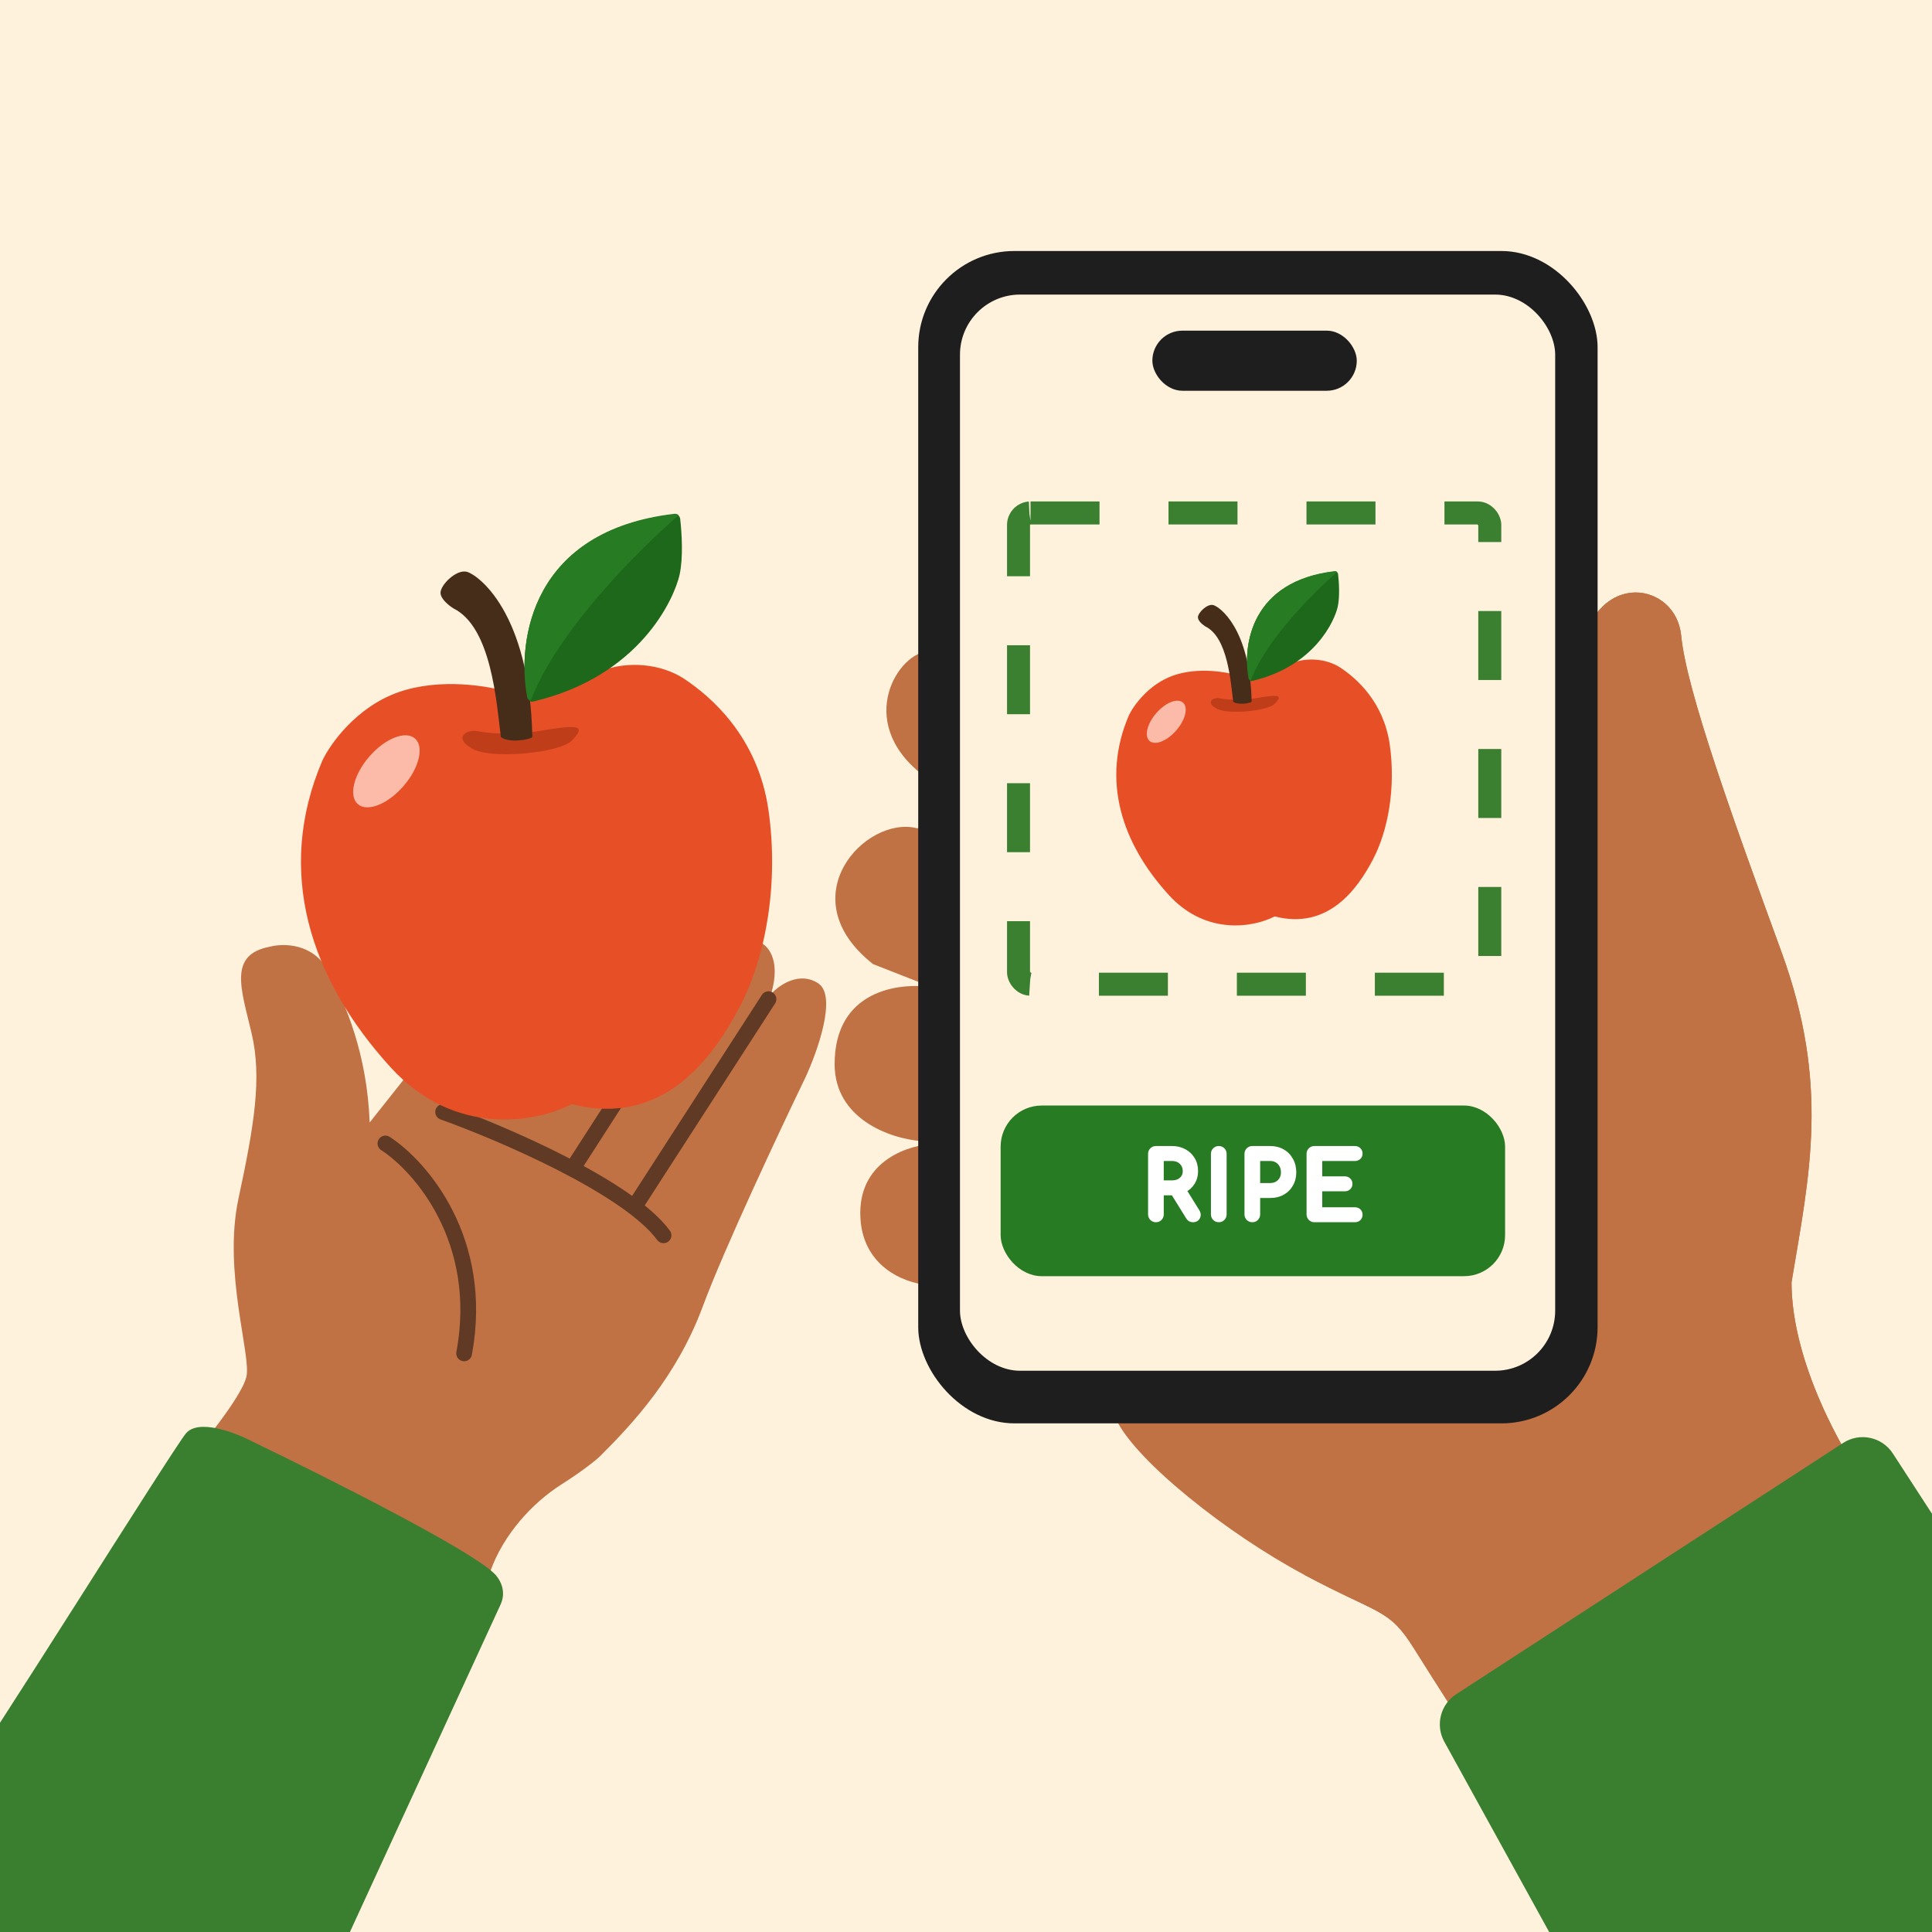 <svg width="240" height="240" viewBox="0 0 240 240" fill="none" xmlns="http://www.w3.org/2000/svg">
<rect x="0" y="0" width="240" height="240" fill="#808080" stroke="none"/>
<g clip-path="url(#clip0_467_3091)">
<rect width="240" height="240" fill="#FEF2DD"/>
<path d="M30.603 171.055C30.082 173.141 26.475 177.791 24.736 179.855L59.612 197.456L60.916 195.175C62.545 190.612 66.131 186.7 69.716 184.419C72.584 182.593 74.171 181.268 74.605 180.833C78.516 176.922 84.057 171.055 87.317 162.255C89.924 155.214 96.878 140.417 100.028 133.898C101.549 130.639 104.005 123.729 101.658 122.164C99.311 120.6 96.769 122.382 95.791 123.468C97.095 119.035 95.248 117.275 94.161 116.949L68.412 111.082L45.922 139.439C45.596 130.965 42.989 124.772 40.707 120.534C38.882 117.145 35.166 117.166 33.537 117.601C28.322 118.579 29.951 122.816 31.255 128.357C32.559 133.898 31.581 139.765 29.625 148.891C27.67 158.018 31.255 168.448 30.603 171.055Z" fill="#C17244"/>
<path d="M71.672 144.328L89.924 115.971" stroke="#603A25" stroke-width="1.956" stroke-linecap="round"/>
<path d="M78.842 149.869L95.465 124.12" stroke="#603A25" stroke-width="1.956" stroke-linecap="round"/>
<path d="M47.879 142.047C52.225 144.872 60.265 154.041 57.657 168.122" stroke="#603A25" stroke-width="1.956" stroke-linecap="round"/>
<path d="M55.048 138.135C62.328 140.743 77.995 147.457 82.427 153.454" stroke="#603A25" stroke-width="1.956" stroke-linecap="round"/>
<path d="M23.108 178.049C21.544 179.874 -2.609 218.613 -5.76 222.633V250.651H38.568L62.221 199.235C63.003 197.41 61.895 195.867 61.243 195.324C57.853 192.195 39.84 183.155 31.257 179.027C29.193 177.94 24.673 176.224 23.108 178.049Z" fill="#397F2F"/>
<path d="M49.508 85.984C44.293 87.81 41.033 92.394 40.056 94.459C34.189 108.148 38.426 121.512 48.53 132.594C56.613 141.459 66.891 139.33 71.02 137.157C82.428 140.09 88.621 131.29 91.88 125.097C95.139 118.904 96.769 109.778 95.465 100.652C94.162 91.525 88.312 86.539 85.035 84.355C82.102 82.399 77.865 82.073 74.605 83.377C71.346 84.681 73.627 80.769 69.716 81.421C66.587 81.943 63.849 86.419 63.197 85.984C60.807 85.224 54.723 84.159 49.508 85.984Z" fill="#E74F26"/>
<ellipse cx="48.001" cy="95.816" rx="2.806" ry="5.404" transform="rotate(41 48.001 95.816)" fill="#FCBAA8"/>
<path d="M70.996 92.027C69.485 93.55 60.65 94.425 58.491 92.896C56.384 91.674 57.9 90.519 59.406 90.841C60.5 91.076 63.611 91.389 67.3 90.759C71.911 89.972 72.885 90.123 70.996 92.027Z" fill="#C03D1A"/>
<path d="M83.784 63.888C66.114 65.937 64.168 79.484 65.485 86.654C65.549 87.007 65.902 87.227 66.251 87.144C79.513 84.006 83.753 74.351 84.414 71.423C84.888 69.319 84.699 66.198 84.493 64.437C84.453 64.091 84.13 63.848 83.784 63.888Z" fill="#1D681A"/>
<path d="M56.353 75.591C61.046 77.937 61.676 87.216 62.22 91.562C63.263 92.344 65.805 91.888 66.131 91.562C65.805 75.916 59.286 71.353 57.983 71.027C56.679 70.701 54.723 72.657 54.723 73.635C54.723 74.417 55.81 75.265 56.353 75.591Z" fill="#462D1A"/>
<path d="M83.783 63.825C83.984 63.801 84.176 63.875 84.31 64.007C79.297 68.314 69.147 78.49 65.917 87.067C65.702 87.001 65.528 86.827 65.484 86.59C64.167 79.42 66.113 65.874 83.783 63.825Z" fill="#277C23"/>
<path d="M222.55 159.288C222.55 169.231 228.924 180.427 232.111 184.782L183.033 216.333C181.652 214.208 178.253 208.939 175.703 204.86C172.517 199.761 171.56 200.717 162 195.618C152.439 190.519 141.285 181.596 138.736 176.497C136.696 172.418 122.164 163.537 115.153 159.606C112.391 159.394 106.867 157.312 106.867 150.683C106.867 144.054 113.028 142.185 116.109 142.079L114.515 141.76C110.373 141.441 103.68 138.892 103.68 132.199C103.68 123.018 111.647 122.001 115.79 122.639L108.461 119.77C97.944 111.485 107.504 101.287 113.878 102.88H120.571L114.516 96.188C106.102 89.559 111.647 80.891 115.472 80.891C143.729 91.195 199.796 110.847 198.011 107.023C195.781 102.243 194.506 91.089 196.418 80.891C198.33 70.693 208.209 72.286 208.847 78.978C209.484 85.671 215.221 101.605 221.276 118.177C227.331 134.749 224.781 145.903 222.55 159.288Z" fill="#C17244"/>
<path d="M222.55 159.288C222.55 169.231 228.923 180.427 232.11 184.782L183.032 216.333C181.651 214.208 178.252 208.939 175.703 204.86C172.516 199.761 171.56 200.717 161.999 195.618L208.846 180.321L198.011 107.023C195.78 102.243 194.505 91.089 196.417 80.891C198.329 70.693 208.209 72.286 208.846 78.978C209.483 85.671 215.22 101.605 221.275 118.177C227.33 134.749 224.78 145.903 222.55 159.288Z" fill="#C17244"/>
<rect x="114.065" y="31.18" width="84.394" height="145.635" rx="11.95" fill="#1E1E1E"/>
<rect x="119.252" y="36.593" width="73.938" height="133.686" rx="7.468" fill="#FEF2DD"/>
<rect x="124.303" y="137.334" width="62.666" height="21.198" rx="5.099" fill="#277C23"/>
<path d="M143.592 151.433C143.429 151.433 143.292 151.378 143.181 151.267C143.07 151.156 143.014 151.019 143.014 150.856V143.338C143.014 143.167 143.07 143.03 143.181 142.927C143.292 142.816 143.429 142.76 143.592 142.76H145.591C146.146 142.76 146.638 142.879 147.068 143.115C147.497 143.345 147.83 143.663 148.067 144.071C148.311 144.478 148.434 144.952 148.434 145.492C148.434 145.995 148.311 146.443 148.067 146.836C147.83 147.228 147.497 147.535 147.068 147.757C146.638 147.98 146.146 148.091 145.591 148.091H144.169V150.856C144.169 151.019 144.114 151.156 144.002 151.267C143.899 151.378 143.762 151.433 143.592 151.433ZM148.2 151.433C148.097 151.433 148 151.411 147.912 151.367C147.83 151.322 147.76 151.252 147.701 151.156L145.702 147.935L146.823 147.613L148.645 150.545C148.778 150.76 148.796 150.963 148.7 151.156C148.604 151.341 148.437 151.433 148.2 151.433ZM144.169 147.025H145.591C145.931 147.025 146.231 146.962 146.49 146.836C146.749 146.702 146.953 146.521 147.101 146.292C147.249 146.055 147.323 145.788 147.323 145.492C147.323 145.166 147.249 144.877 147.101 144.626C146.953 144.374 146.749 144.178 146.49 144.037C146.231 143.897 145.931 143.826 145.591 143.826H144.169V147.025ZM151.402 151.433C151.239 151.433 151.102 151.378 150.991 151.267C150.88 151.156 150.824 151.019 150.824 150.856V143.338C150.824 143.167 150.88 143.03 150.991 142.927C151.102 142.816 151.239 142.76 151.402 142.76C151.572 142.76 151.709 142.816 151.812 142.927C151.924 143.03 151.979 143.167 151.979 143.338V150.856C151.979 151.019 151.924 151.156 151.812 151.267C151.709 151.378 151.572 151.433 151.402 151.433ZM155.568 151.433C155.405 151.433 155.268 151.378 155.157 151.267C155.046 151.156 154.99 151.019 154.99 150.856V143.338C154.99 143.167 155.046 143.03 155.157 142.927C155.268 142.816 155.405 142.76 155.568 142.76H157.789C158.344 142.76 158.836 142.882 159.266 143.127C159.695 143.371 160.028 143.711 160.265 144.148C160.51 144.578 160.632 145.074 160.632 145.636C160.632 146.177 160.51 146.658 160.265 147.08C160.028 147.502 159.695 147.832 159.266 148.068C158.836 148.305 158.344 148.424 157.789 148.424H156.145V150.856C156.145 151.019 156.09 151.156 155.979 151.267C155.875 151.378 155.738 151.433 155.568 151.433ZM156.145 147.358H157.789C158.129 147.358 158.429 147.284 158.688 147.136C158.947 146.988 159.151 146.784 159.299 146.525C159.447 146.266 159.521 145.97 159.521 145.636C159.521 145.281 159.447 144.97 159.299 144.704C159.151 144.43 158.947 144.215 158.688 144.059C158.429 143.904 158.129 143.826 157.789 143.826H156.145V147.358ZM163.28 151.433C163.117 151.433 162.98 151.378 162.869 151.267C162.758 151.156 162.703 151.019 162.703 150.856V143.338C162.703 143.167 162.758 143.03 162.869 142.927C162.98 142.816 163.117 142.76 163.28 142.76H168.3C168.47 142.76 168.607 142.812 168.711 142.916C168.814 143.012 168.866 143.141 168.866 143.304C168.866 143.46 168.814 143.586 168.711 143.682C168.607 143.778 168.47 143.826 168.3 143.826H163.858V146.525H167.045C167.215 146.525 167.352 146.577 167.456 146.68C167.559 146.777 167.611 146.902 167.611 147.058C167.611 147.213 167.559 147.343 167.456 147.447C167.352 147.543 167.215 147.591 167.045 147.591H163.858V150.367H168.3C168.47 150.367 168.607 150.415 168.711 150.512C168.814 150.608 168.866 150.734 168.866 150.889C168.866 151.052 168.814 151.185 168.711 151.289C168.607 151.385 168.47 151.433 168.3 151.433H163.28Z" fill="white"/>
<path d="M143.181 151.267L142.9 151.547H142.9L143.181 151.267ZM143.181 142.927L143.451 143.217L143.461 143.207L143.181 142.927ZM147.068 143.115L146.876 143.463L146.881 143.465L147.068 143.115ZM148.067 144.071L147.724 144.27L147.727 144.275L148.067 144.071ZM148.067 146.836L147.73 146.626L147.727 146.631L148.067 146.836ZM147.068 147.757L147.25 148.11H147.25L147.068 147.757ZM144.169 148.091V147.694H143.772V148.091H144.169ZM144.002 151.267L143.722 150.986L143.713 150.996L144.002 151.267ZM147.912 151.367L147.722 151.715L147.728 151.718L147.734 151.721L147.912 151.367ZM147.701 151.156L148.038 150.948L148.038 150.947L147.701 151.156ZM145.702 147.935L145.592 147.554L145.088 147.699L145.365 148.144L145.702 147.935ZM146.823 147.613L147.16 147.404L147.002 147.149L146.714 147.232L146.823 147.613ZM148.645 150.545L148.981 150.336L148.981 150.336L148.645 150.545ZM148.7 151.156L149.052 151.339L149.055 151.333L148.7 151.156ZM144.169 147.025H143.772V147.421H144.169V147.025ZM146.49 146.836L146.663 147.193L146.671 147.188L146.49 146.836ZM147.101 146.292L147.434 146.507L147.437 146.502L147.101 146.292ZM146.49 144.037L146.301 144.386L146.301 144.386L146.49 144.037ZM144.169 143.826V143.43H143.772V143.826H144.169ZM143.592 151.433V151.037C143.53 151.037 143.495 151.02 143.461 150.986L143.181 151.267L142.9 151.547C143.089 151.736 143.328 151.83 143.592 151.83V151.433ZM143.181 151.267L143.461 150.986C143.427 150.953 143.411 150.918 143.411 150.856H143.014H142.617C142.617 151.12 142.712 151.359 142.9 151.547L143.181 151.267ZM143.014 150.856H143.411V143.338H143.014H142.617V150.856H143.014ZM143.014 143.338H143.411C143.411 143.263 143.431 143.236 143.451 143.217L143.181 142.927L142.91 142.637C142.708 142.825 142.617 143.072 142.617 143.338H143.014ZM143.181 142.927L143.461 143.207C143.495 143.173 143.53 143.157 143.592 143.157V142.76V142.363C143.328 142.363 143.089 142.458 142.9 142.646L143.181 142.927ZM143.592 142.76V143.157H145.591V142.76V142.363H143.592V142.76ZM145.591 142.76V143.157C146.088 143.157 146.513 143.262 146.876 143.463L147.068 143.115L147.259 142.768C146.764 142.495 146.204 142.363 145.591 142.363V142.76ZM147.068 143.115L146.881 143.465C147.247 143.661 147.526 143.929 147.724 144.27L148.067 144.071L148.41 143.871C148.135 143.398 147.747 143.029 147.255 142.766L147.068 143.115ZM148.067 144.071L147.727 144.275C147.929 144.612 148.037 145.013 148.037 145.492H148.434H148.83C148.83 144.89 148.693 144.343 148.407 143.866L148.067 144.071ZM148.434 145.492H148.037C148.037 145.928 147.932 146.302 147.73 146.626L148.067 146.836L148.404 147.045C148.691 146.584 148.83 146.063 148.83 145.492H148.434ZM148.067 146.836L147.727 146.631C147.531 146.957 147.253 147.215 146.885 147.405L147.068 147.757L147.25 148.11C147.74 147.856 148.13 147.499 148.407 147.041L148.067 146.836ZM147.068 147.757L146.885 147.405C146.52 147.594 146.092 147.694 145.591 147.694V148.091V148.487C146.2 148.487 146.756 148.365 147.25 148.11L147.068 147.757ZM145.591 148.091V147.694H144.169V148.091V148.487H145.591V148.091ZM144.169 148.091H143.772V150.856H144.169H144.566V148.091H144.169ZM144.169 150.856H143.772C143.772 150.918 143.756 150.953 143.722 150.986L144.002 151.267L144.283 151.547C144.471 151.359 144.566 151.12 144.566 150.856H144.169ZM144.002 151.267L143.713 150.996C143.693 151.017 143.667 151.037 143.592 151.037V151.433V151.83C143.857 151.83 144.104 151.739 144.292 151.537L144.002 151.267ZM148.2 151.433V151.037C148.155 151.037 148.12 151.028 148.089 151.012L147.912 151.367L147.734 151.721C147.881 151.795 148.038 151.83 148.2 151.83V151.433ZM147.912 151.367L148.101 151.019C148.093 151.014 148.069 150.998 148.038 150.948L147.701 151.156L147.363 151.364C147.45 151.506 147.568 151.631 147.722 151.715L147.912 151.367ZM147.701 151.156L148.038 150.947L146.039 147.726L145.702 147.935L145.365 148.144L147.364 151.365L147.701 151.156ZM145.702 147.935L145.811 148.316L146.933 147.994L146.823 147.613L146.714 147.232L145.592 147.554L145.702 147.935ZM146.823 147.613L146.486 147.822L148.308 150.754L148.645 150.545L148.981 150.336L147.16 147.404L146.823 147.613ZM148.645 150.545L148.308 150.754C148.383 150.876 148.368 150.932 148.345 150.978L148.7 151.156L149.055 151.333C149.224 150.994 149.173 150.644 148.981 150.336L148.645 150.545ZM148.7 151.156L148.348 150.973C148.332 151.003 148.319 151.012 148.31 151.017C148.299 151.024 148.268 151.037 148.2 151.037V151.433V151.83C148.37 151.83 148.541 151.797 148.696 151.711C148.853 151.623 148.971 151.493 149.052 151.339L148.7 151.156ZM144.169 147.025V147.421H145.591V147.025V146.628H144.169V147.025ZM145.591 147.025V147.421C145.98 147.421 146.341 147.349 146.663 147.192L146.49 146.836L146.317 146.479C146.121 146.574 145.882 146.628 145.591 146.628V147.025ZM146.49 146.836L146.671 147.188C146.988 147.026 147.246 146.798 147.434 146.507L147.101 146.292L146.768 146.077C146.66 146.244 146.51 146.379 146.309 146.483L146.49 146.836ZM147.101 146.292L147.437 146.502C147.627 146.198 147.72 145.858 147.72 145.492H147.323H146.926C146.926 145.718 146.871 145.911 146.765 146.081L147.101 146.292ZM147.323 145.492H147.72C147.72 145.104 147.631 144.744 147.443 144.425L147.101 144.626L146.759 144.827C146.867 145.011 146.926 145.229 146.926 145.492H147.323ZM147.101 144.626L147.443 144.425C147.258 144.11 147.001 143.863 146.679 143.689L146.49 144.037L146.301 144.386C146.497 144.492 146.648 144.638 146.759 144.827L147.101 144.626ZM146.49 144.037L146.679 143.689C146.354 143.512 145.987 143.43 145.591 143.43V143.826V144.223C145.875 144.223 146.108 144.281 146.301 144.386L146.49 144.037ZM145.591 143.826V143.43H144.169V143.826V144.223H145.591V143.826ZM144.169 143.826H143.772V147.025H144.169H144.566V143.826H144.169ZM150.991 151.267L150.71 151.547L150.991 151.267ZM150.991 142.927L151.261 143.217L151.271 143.207L150.991 142.927ZM151.812 142.927L151.523 143.197L151.532 143.207L151.542 143.217L151.812 142.927ZM151.812 151.267L151.532 150.986L151.523 150.996L151.812 151.267ZM151.402 151.433V151.037C151.34 151.037 151.305 151.02 151.271 150.986L150.991 151.267L150.71 151.547C150.899 151.736 151.138 151.83 151.402 151.83V151.433ZM150.991 151.267L151.271 150.986C151.237 150.953 151.221 150.918 151.221 150.856H150.824H150.427C150.427 151.12 150.522 151.359 150.71 151.547L150.991 151.267ZM150.824 150.856H151.221V143.338H150.824H150.427V150.856H150.824ZM150.824 143.338H151.221C151.221 143.263 151.241 143.236 151.261 143.217L150.991 142.927L150.72 142.637C150.518 142.825 150.427 143.072 150.427 143.338H150.824ZM150.991 142.927L151.271 143.207C151.305 143.173 151.34 143.157 151.402 143.157V142.76V142.363C151.138 142.363 150.899 142.458 150.71 142.646L150.991 142.927ZM151.402 142.76V143.157C151.477 143.157 151.503 143.177 151.523 143.197L151.812 142.927L152.102 142.656C151.914 142.454 151.667 142.363 151.402 142.363V142.76ZM151.812 142.927L151.542 143.217C151.562 143.236 151.582 143.263 151.582 143.338H151.979H152.376C152.376 143.072 152.285 142.825 152.083 142.637L151.812 142.927ZM151.979 143.338H151.582V150.856H151.979H152.376V143.338H151.979ZM151.979 150.856H151.582C151.582 150.918 151.566 150.953 151.532 150.986L151.812 151.267L152.093 151.547C152.281 151.359 152.376 151.12 152.376 150.856H151.979ZM151.812 151.267L151.523 150.996C151.503 151.017 151.477 151.037 151.402 151.037V151.433V151.83C151.667 151.83 151.914 151.739 152.102 151.537L151.812 151.267ZM155.157 151.267L154.876 151.547L155.157 151.267ZM155.157 142.927L155.428 143.217L155.437 143.207L155.157 142.927ZM159.266 143.127L159.07 143.471L159.266 143.127ZM160.265 144.148L159.916 144.337L159.92 144.344L160.265 144.148ZM160.265 147.08L159.922 146.881L159.919 146.886L160.265 147.08ZM159.266 148.068L159.457 148.416V148.416L159.266 148.068ZM156.145 148.424V148.027H155.748V148.424H156.145ZM155.979 151.267L155.698 150.986L155.689 150.996L155.979 151.267ZM156.145 147.358H155.748V147.754H156.145V147.358ZM158.688 147.136L158.491 146.791L158.688 147.136ZM159.299 146.525L159.643 146.722L159.299 146.525ZM159.299 144.704L158.95 144.892L158.952 144.896L159.299 144.704ZM156.145 143.826V143.43H155.748V143.826H156.145ZM155.568 151.433V151.037C155.506 151.037 155.471 151.02 155.437 150.986L155.157 151.267L154.876 151.547C155.065 151.736 155.304 151.83 155.568 151.83V151.433ZM155.157 151.267L155.437 150.986C155.404 150.953 155.387 150.918 155.387 150.856H154.99H154.594C154.594 151.12 154.688 151.359 154.876 151.547L155.157 151.267ZM154.99 150.856H155.387V143.338H154.99H154.594V150.856H154.99ZM154.99 143.338H155.387C155.387 143.263 155.407 143.236 155.427 143.217L155.157 142.927L154.886 142.637C154.685 142.825 154.594 143.072 154.594 143.338H154.99ZM155.157 142.927L155.437 143.207C155.471 143.173 155.506 143.157 155.568 143.157V142.76V142.363C155.304 142.363 155.065 142.458 154.876 142.646L155.157 142.927ZM155.568 142.76V143.157H157.789V142.76V142.363H155.568V142.76ZM157.789 142.76V143.157C158.284 143.157 158.707 143.265 159.07 143.471L159.266 143.127L159.462 142.782C158.966 142.499 158.404 142.363 157.789 142.363V142.76ZM159.266 143.127L159.07 143.471C159.434 143.679 159.715 143.965 159.917 144.337L160.265 144.148L160.614 143.959C160.342 143.458 159.956 143.063 159.462 142.782L159.266 143.127ZM160.265 144.148L159.92 144.344C160.126 144.706 160.235 145.133 160.235 145.636H160.632H161.028C161.028 145.015 160.893 144.449 160.61 143.952L160.265 144.148ZM160.632 145.636H160.235C160.235 146.115 160.128 146.526 159.922 146.881L160.265 147.08L160.608 147.279C160.891 146.79 161.028 146.239 161.028 145.636H160.632ZM160.265 147.08L159.919 146.886C159.719 147.243 159.44 147.519 159.074 147.721L159.266 148.068L159.457 148.416C159.95 148.144 160.337 147.762 160.611 147.274L160.265 147.08ZM159.266 148.068L159.074 147.721C158.711 147.922 158.286 148.027 157.789 148.027V148.424V148.82C158.402 148.82 158.962 148.689 159.457 148.416L159.266 148.068ZM157.789 148.424V148.027H156.145V148.424V148.82H157.789V148.424ZM156.145 148.424H155.748V150.856H156.145H156.542V148.424H156.145ZM156.145 150.856H155.748C155.748 150.918 155.732 150.953 155.698 150.986L155.979 151.267L156.259 151.547C156.447 151.359 156.542 151.12 156.542 150.856H156.145ZM155.979 151.267L155.689 150.996C155.669 151.017 155.643 151.037 155.568 151.037V151.433V151.83C155.833 151.83 156.08 151.739 156.268 151.537L155.979 151.267ZM156.145 147.358V147.754H157.789V147.358V146.961H156.145V147.358ZM157.789 147.358V147.754C158.188 147.754 158.558 147.667 158.885 147.48L158.688 147.136L158.491 146.791C158.3 146.9 158.07 146.961 157.789 146.961V147.358ZM158.688 147.136L158.885 147.48C159.206 147.297 159.46 147.042 159.643 146.722L159.299 146.525L158.955 146.328C158.842 146.526 158.689 146.678 158.491 146.791L158.688 147.136ZM159.299 146.525L159.643 146.722C159.83 146.396 159.918 146.03 159.918 145.636H159.521H159.125C159.125 145.909 159.065 146.136 158.955 146.328L159.299 146.525ZM159.521 145.636H159.918C159.918 145.225 159.832 144.845 159.646 144.511L159.299 144.704L158.952 144.896C159.063 145.095 159.125 145.337 159.125 145.636H159.521ZM159.299 144.704L159.648 144.515C159.467 144.18 159.214 143.913 158.892 143.719L158.688 144.059L158.484 144.399C158.68 144.517 158.835 144.679 158.95 144.892L159.299 144.704ZM158.688 144.059L158.892 143.719C158.564 143.522 158.192 143.43 157.789 143.43V143.826V144.223C158.067 144.223 158.294 144.286 158.484 144.399L158.688 144.059ZM157.789 143.826V143.43H156.145V143.826V144.223H157.789V143.826ZM156.145 143.826H155.748V147.358H156.145H156.542V143.826H156.145ZM162.869 151.267L162.589 151.547L162.869 151.267ZM162.869 142.927L163.14 143.217L163.15 143.207L162.869 142.927ZM168.711 142.916L168.43 143.196L168.435 143.201L168.441 143.206L168.711 142.916ZM168.711 143.682L168.98 143.972L168.98 143.972L168.711 143.682ZM163.858 143.826V143.43H163.461V143.826H163.858ZM163.858 146.525H163.461V146.921H163.858V146.525ZM167.456 146.68L167.175 146.961L167.18 146.966L167.186 146.971L167.456 146.68ZM167.456 147.447L167.726 147.737L167.731 147.732L167.736 147.727L167.456 147.447ZM163.858 147.591V147.194H163.461V147.591H163.858ZM163.858 150.367H163.461V150.764H163.858V150.367ZM168.711 150.512L168.98 150.221L168.711 150.512ZM168.711 151.289L168.98 151.58L168.986 151.575L168.991 151.569L168.711 151.289ZM163.28 151.433V151.037C163.218 151.037 163.183 151.02 163.15 150.986L162.869 151.267L162.589 151.547C162.777 151.736 163.016 151.83 163.28 151.83V151.433ZM162.869 151.267L163.15 150.986C163.116 150.953 163.099 150.918 163.099 150.856H162.703H162.306C162.306 151.12 162.4 151.359 162.589 151.547L162.869 151.267ZM162.703 150.856H163.099V143.338H162.703H162.306V150.856H162.703ZM162.703 143.338H163.099C163.099 143.263 163.119 143.236 163.14 143.217L162.869 142.927L162.599 142.637C162.397 142.825 162.306 143.072 162.306 143.338H162.703ZM162.869 142.927L163.15 143.207C163.183 143.173 163.218 143.157 163.28 143.157V142.76V142.363C163.016 142.363 162.777 142.458 162.589 142.646L162.869 142.927ZM163.28 142.76V143.157H168.3V142.76V142.363H163.28V142.76ZM168.3 142.76V143.157C168.383 143.157 168.413 143.179 168.43 143.196L168.711 142.916L168.991 142.635C168.801 142.445 168.557 142.363 168.3 142.363V142.76ZM168.711 142.916L168.441 143.206C168.451 143.216 168.469 143.233 168.469 143.304H168.866H169.263C169.263 143.049 169.177 142.808 168.98 142.625L168.711 142.916ZM168.866 143.304H168.469C168.469 143.362 168.455 143.378 168.441 143.391L168.711 143.682L168.98 143.972C169.173 143.793 169.263 143.558 169.263 143.304H168.866ZM168.711 143.682L168.441 143.391C168.425 143.406 168.391 143.43 168.3 143.43V143.826V144.223C168.548 144.223 168.789 144.15 168.98 143.972L168.711 143.682ZM168.3 143.826V143.43H163.858V143.826V144.223H168.3V143.826ZM163.858 143.826H163.461V146.525H163.858H164.254V143.826H163.858ZM163.858 146.525V146.921H167.045V146.525V146.128H163.858V146.525ZM167.045 146.525V146.921C167.128 146.921 167.158 146.944 167.175 146.961L167.456 146.68L167.736 146.4C167.546 146.21 167.302 146.128 167.045 146.128V146.525ZM167.456 146.68L167.186 146.971C167.2 146.984 167.214 147 167.214 147.058H167.611H168.008C168.008 146.804 167.918 146.569 167.726 146.39L167.456 146.68ZM167.611 147.058H167.214C167.214 147.115 167.2 147.142 167.175 147.166L167.456 147.447L167.736 147.727C167.919 147.544 168.008 147.311 168.008 147.058H167.611ZM167.456 147.447L167.186 147.156C167.17 147.171 167.136 147.194 167.045 147.194V147.591V147.988C167.294 147.988 167.534 147.915 167.726 147.737L167.456 147.447ZM167.045 147.591V147.194H163.858V147.591V147.988H167.045V147.591ZM163.858 147.591H163.461V150.367H163.858H164.254V147.591H163.858ZM163.858 150.367V150.764H168.3V150.367V149.971H163.858V150.367ZM168.3 150.367V150.764C168.391 150.764 168.425 150.788 168.441 150.802L168.711 150.512L168.98 150.221C168.789 150.043 168.548 149.971 168.3 149.971V150.367ZM168.711 150.512L168.441 150.802C168.455 150.816 168.469 150.832 168.469 150.889H168.866H169.263C169.263 150.636 169.173 150.4 168.98 150.221L168.711 150.512ZM168.866 150.889H168.469C168.469 150.96 168.451 150.988 168.43 151.009L168.711 151.289L168.991 151.569C169.178 151.383 169.263 151.144 169.263 150.889H168.866ZM168.711 151.289L168.441 150.998C168.425 151.013 168.391 151.037 168.3 151.037V151.433V151.83C168.548 151.83 168.789 151.757 168.98 151.58L168.711 151.289ZM168.3 151.433V151.037H163.28V151.433V151.83H168.3V151.433Z" fill="white"/>
<path d="M145.76 83.911C142.709 84.979 140.803 87.66 140.231 88.868C136.8 96.874 139.278 104.69 145.188 111.172C149.915 116.357 155.927 115.111 158.341 113.84C165.013 115.556 168.635 110.409 170.542 106.787C172.448 103.165 173.401 97.827 172.639 92.49C171.876 87.152 168.455 84.236 166.538 82.958C164.823 81.814 162.344 81.624 160.438 82.386C158.532 83.149 159.866 80.861 157.579 81.242C155.749 81.547 154.147 84.165 153.766 83.911C152.368 83.466 148.81 82.844 145.76 83.911Z" fill="#E74F26"/>
<ellipse cx="144.878" cy="89.662" rx="1.641" ry="3.161" transform="rotate(41 144.878 89.662)" fill="#FCBAA8"/>
<path d="M158.327 87.445C157.443 88.336 152.275 88.848 151.013 87.954C149.781 87.239 150.667 86.563 151.548 86.752C152.188 86.889 154.007 87.072 156.165 86.704C158.862 86.244 159.432 86.332 158.327 87.445Z" fill="#C03D1A"/>
<path d="M165.805 70.988C155.47 72.186 154.332 80.109 155.102 84.303C155.14 84.509 155.346 84.638 155.55 84.589C163.307 82.754 165.787 77.107 166.173 75.394C166.451 74.164 166.34 72.339 166.22 71.309C166.196 71.106 166.007 70.964 165.805 70.988Z" fill="#1D681A"/>
<path d="M149.763 77.832C152.508 79.205 152.876 84.632 153.194 87.173C153.804 87.631 155.291 87.364 155.482 87.173C155.291 78.023 151.478 75.354 150.716 75.163C149.953 74.973 148.81 76.117 148.81 76.689C148.81 77.146 149.445 77.642 149.763 77.832Z" fill="#462D1A"/>
<path d="M165.805 70.95C165.922 70.937 166.034 70.98 166.112 71.058C163.18 73.577 157.245 79.528 155.356 84.544C155.23 84.506 155.127 84.404 155.102 84.266C154.331 80.072 155.47 72.148 165.805 70.95Z" fill="#277C23"/>
<rect x="126.525" y="63.721" width="58.541" height="58.541" rx="1.491" stroke="#3B8030" stroke-width="2.856" stroke-dasharray="8.57 8.57"/>
<rect x="143.15" y="41.074" width="25.393" height="7.468" rx="3.734" fill="#1E1E1E"/>
<path d="M179.415 216.359C178.286 214.31 178.931 211.738 180.892 210.464L228.965 179.245C231.031 177.903 233.794 178.49 235.137 180.557L262.571 222.802C263.909 224.863 263.33 227.617 261.276 228.964L210.272 262.404C208.099 263.829 205.172 263.103 203.918 260.827L179.415 216.359Z" fill="#397F2F"/>
</g>
<defs>
<clipPath id="clip0_467_3091">
<rect width="240" height="240" fill="white"/>
</clipPath>
</defs>
</svg>
